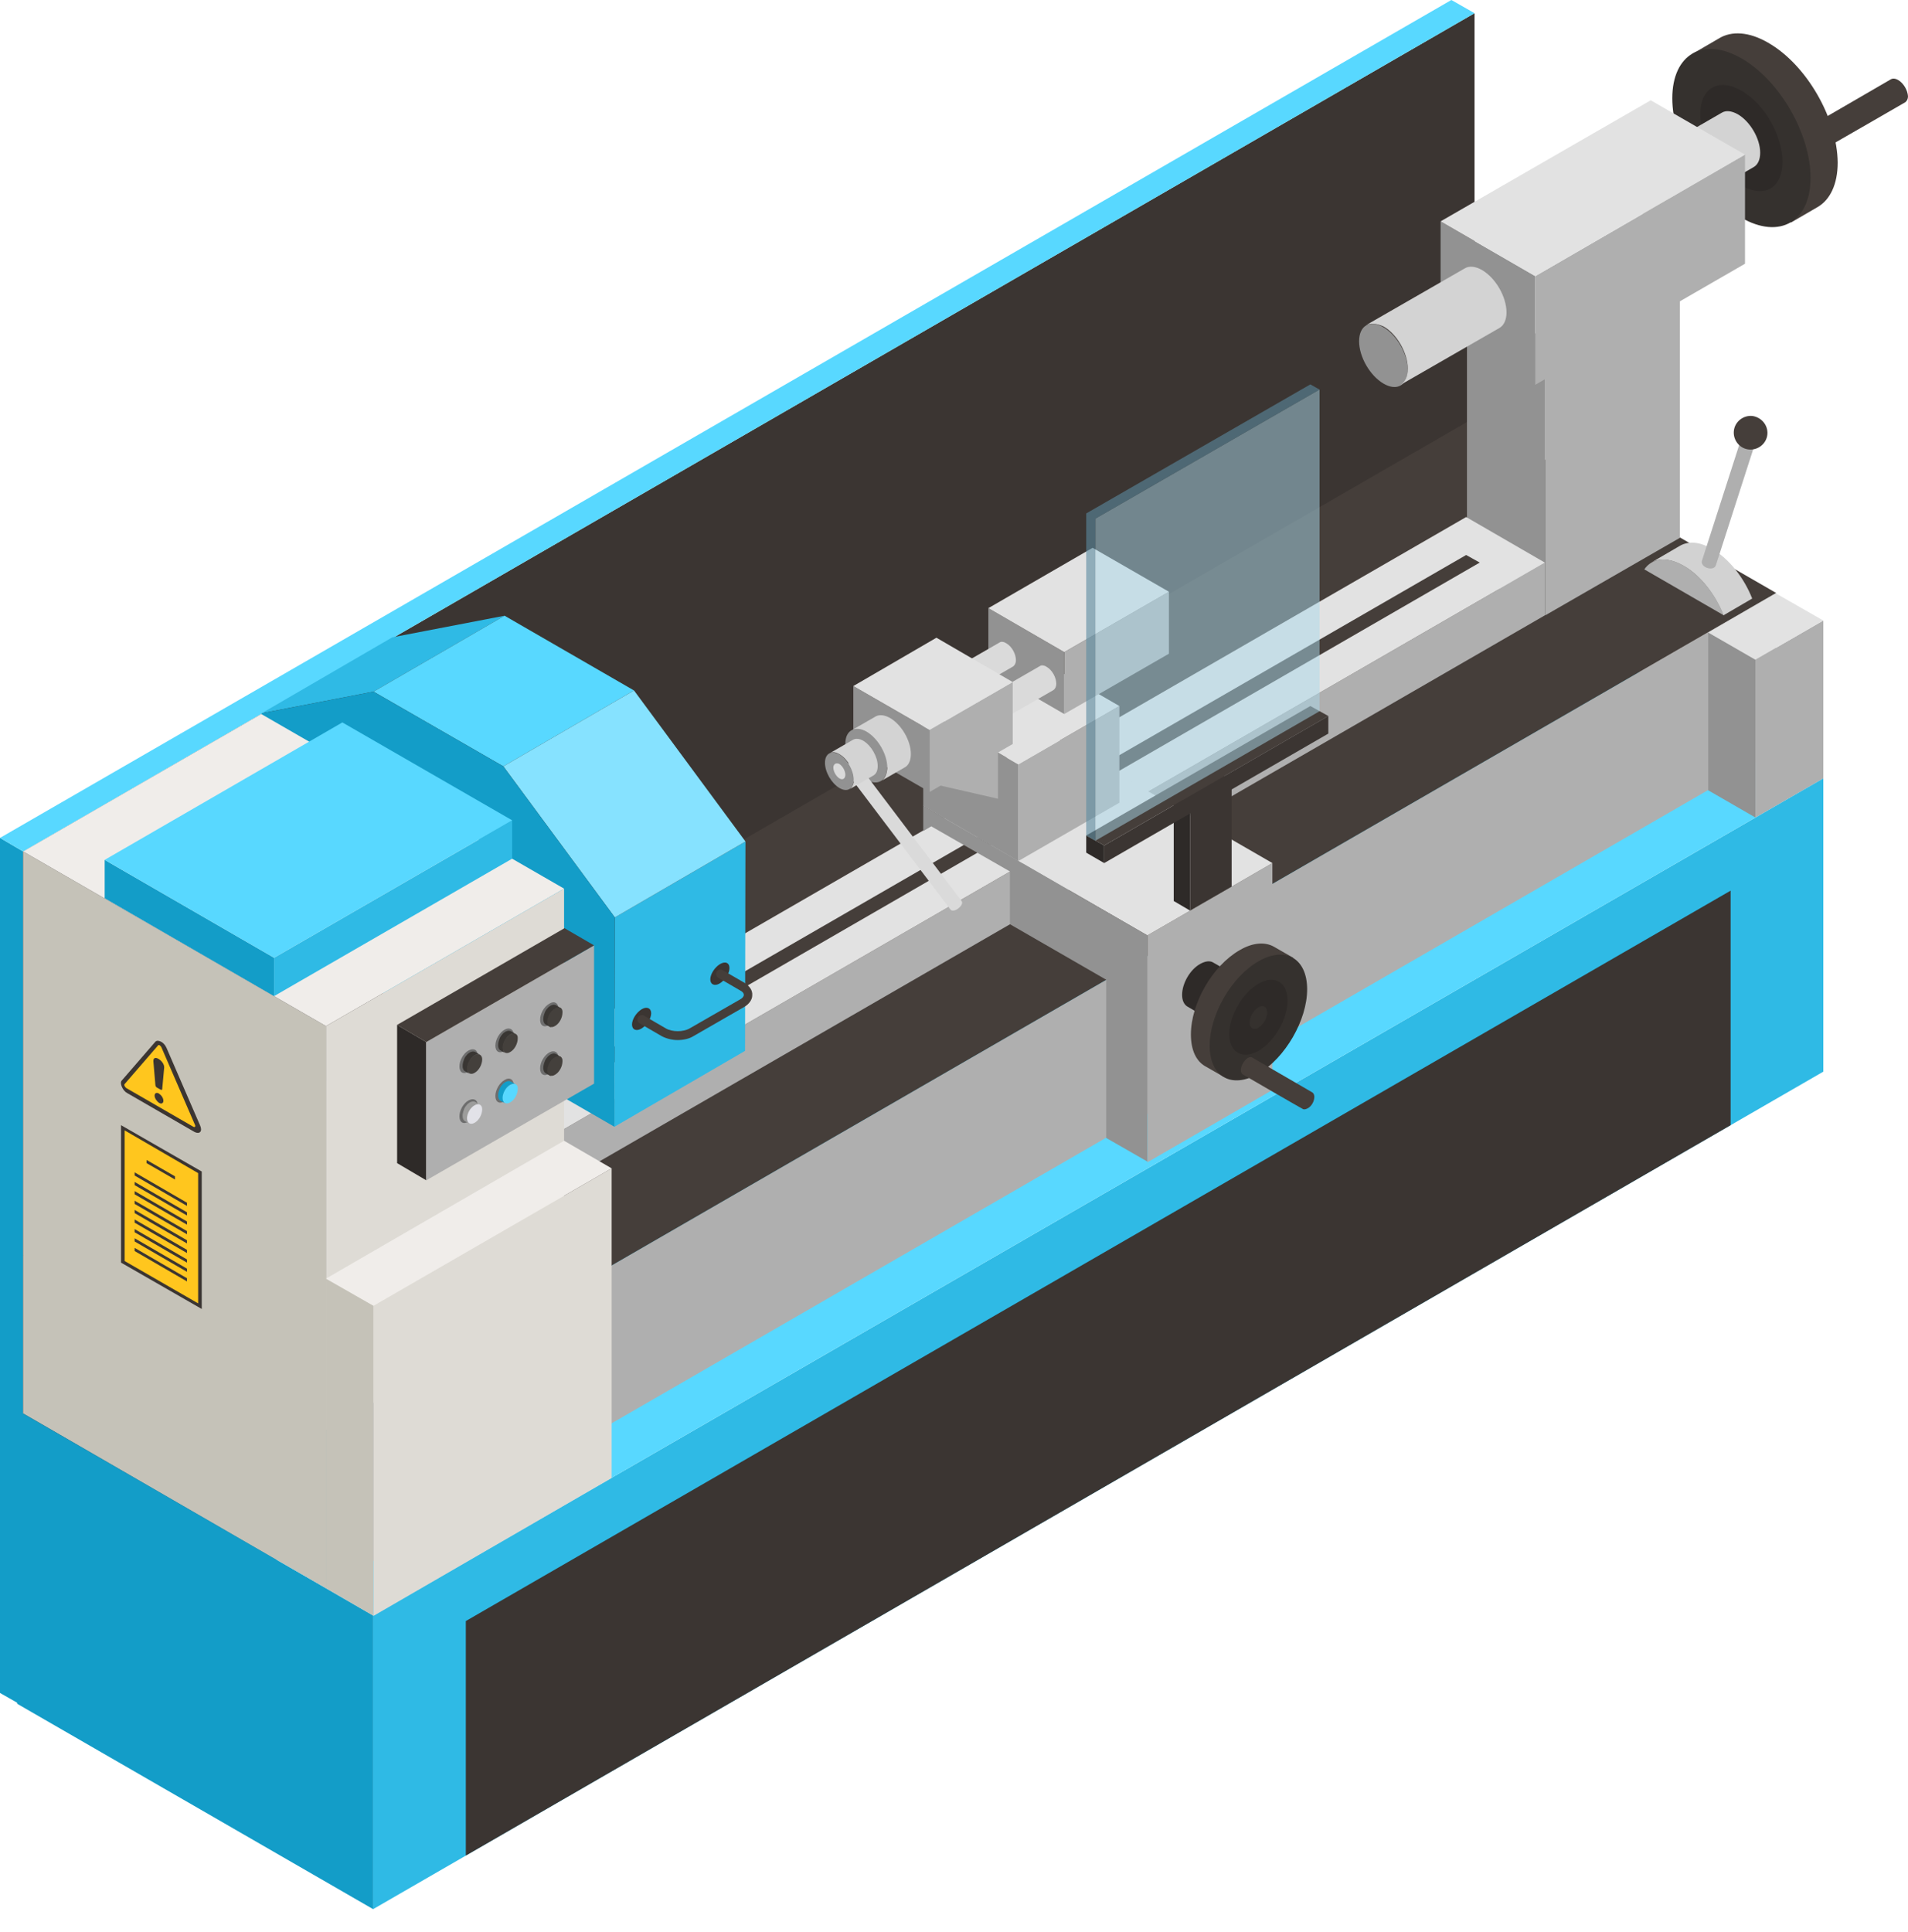 <svg width="80" height="81" viewBox="0 0 80 81" fill="none" xmlns="http://www.w3.org/2000/svg">
<path d="M0 70.971L0.972 71.524V35.695L0 35.126V70.971Z" fill="#139DC8"/>
<path d="M61.826 36.399L0.971 71.525V35.695L61.826 0.553V36.399Z" fill="#3B3532"/>
<path d="M0.972 35.695L0 35.126L60.854 0L61.826 0.553L0.972 35.695Z" fill="#58D8FF"/>
<path d="M15.645 80.034L0.72 71.424V59.112L15.645 67.722V80.034Z" fill="#139DC8"/>
<path d="M76.449 44.925L15.645 80.034V67.722L76.449 32.63V44.925Z" fill="#2FBAE5"/>
<path d="M19.531 77.789L72.563 47.169V37.337L19.531 67.956V77.789Z" fill="#3B3532"/>
<path d="M15.645 67.722L0.971 59.246L61.776 24.154L76.449 32.63L15.645 67.722Z" fill="#58D8FF"/>
<path d="M74.472 31.474L13.668 66.583V59.966L74.472 24.857V31.474Z" fill="#AFAFAF"/>
<path d="M13.668 59.966L0.971 52.63L61.776 17.538L74.472 24.858L13.668 59.966Z" fill="#453E3A"/>
<path d="M73.601 27.655L71.625 26.516V33.132L73.601 34.271V27.655Z" fill="#929292"/>
<path d="M76.449 32.63L73.601 34.271V27.655L76.449 26.013V32.63Z" fill="#AFAFAF"/>
<path d="M73.601 27.655L71.625 26.516L74.456 24.874L76.449 26.013L73.601 27.655Z" fill="#E2E2E2"/>
<path d="M74.137 1.792C73.333 1.323 72.596 1.29 72.077 1.608L70.955 2.261L75.092 9.33L76.215 8.677C76.734 8.375 77.052 7.722 77.052 6.817C77.035 4.958 75.746 2.713 74.137 1.792Z" fill="#453E3A"/>
<path d="M75.913 7.454C75.913 9.296 74.623 10.05 73.015 9.129C71.424 8.208 70.117 5.963 70.117 4.12C70.117 2.278 71.407 1.524 73.015 2.445C74.623 3.367 75.913 5.611 75.913 7.454Z" fill="#35312E"/>
<path d="M74.74 6.784C74.74 7.889 73.97 8.325 73.015 7.772C72.06 7.219 71.29 5.879 71.29 4.79C71.29 3.685 72.06 3.249 73.015 3.802C73.97 4.338 74.74 5.678 74.74 6.784Z" fill="#2E2A28"/>
<path d="M79.581 3.35C79.464 3.283 79.364 3.283 79.296 3.316L75.745 5.377C75.678 5.427 75.628 5.511 75.628 5.628C75.628 5.879 75.812 6.181 76.03 6.315C76.131 6.365 76.231 6.382 76.298 6.348C76.315 6.348 79.883 4.288 79.883 4.288C79.95 4.237 80 4.154 80 4.036C79.983 3.785 79.816 3.484 79.581 3.35Z" fill="#453E3A"/>
<path d="M70.017 8.576C70.017 9.163 69.598 9.414 69.079 9.112C68.559 8.811 68.141 8.091 68.141 7.504C68.141 6.918 68.559 6.667 69.079 6.968C69.615 7.253 70.017 7.973 70.017 8.576Z" fill="#C5C2B8"/>
<path d="M68.425 6.901L72.194 4.724C72.362 4.623 72.596 4.64 72.864 4.791C73.383 5.092 73.802 5.813 73.802 6.399C73.802 6.7 73.702 6.901 73.534 7.002L69.765 9.179C69.933 9.079 70.033 8.878 70.033 8.576C70.033 7.99 69.615 7.253 69.095 6.968C68.827 6.818 68.593 6.801 68.425 6.901Z" fill="#D3D3D3"/>
<path d="M64.791 14.221L61.508 12.328V23.903L64.791 25.796V14.221Z" fill="#929292"/>
<path d="M70.435 22.546L64.79 25.796V14.221L70.435 10.971V22.546Z" fill="#AFAFAF"/>
<path d="M64.372 11.575L60.402 9.28V13.853L64.372 16.131V11.575Z" fill="#929292"/>
<path d="M73.166 11.056L64.372 16.131V11.575L73.166 6.483V11.056Z" fill="#AFAFAF"/>
<path d="M64.372 11.575L60.402 9.28L69.213 4.204L73.166 6.482L64.372 11.575Z" fill="#E2E2E2"/>
<path d="M17.956 52.831L64.774 25.796V23.585L17.956 50.62V52.831Z" fill="#AFAFAF"/>
<path d="M14.64 50.938L17.956 52.831V50.62L14.64 48.71V50.938Z" fill="#929292"/>
<path d="M17.956 50.62L64.774 23.585L61.474 21.675L14.64 48.71L17.956 50.62Z" fill="#E2E2E2"/>
<path d="M17.387 48.71L61.474 23.266L62.044 23.584L17.956 49.045L17.387 48.71Z" fill="#453E3A"/>
<path d="M48.107 48.727L53.35 45.695V36.181L48.107 39.213V48.727Z" fill="#AFAFAF"/>
<path d="M48.107 39.213L53.35 36.181L43.953 30.754L38.71 33.786L48.107 39.213Z" fill="#E2E2E2"/>
<path d="M42.345 36.533V38.744L46.382 41.072V47.705L48.107 48.694V39.213L38.71 33.786V34.841L39.045 34.64L42.345 36.533Z" fill="#929292"/>
<path d="M42.697 32.044L38.71 29.732V33.785L42.697 36.097V32.044Z" fill="#929292"/>
<path d="M46.934 33.651L42.697 36.097V32.044L46.934 29.598V33.651Z" fill="#AFAFAF"/>
<path d="M42.697 32.044L38.71 29.732L42.948 27.287L46.934 29.598L42.697 32.044Z" fill="#E2E2E2"/>
<path d="M44.623 29.933L49.012 27.404V24.807L44.623 27.337V29.933Z" fill="#AFAFAF"/>
<path d="M41.441 28.09L44.623 29.933V27.337L41.441 25.494V28.09Z" fill="#929292"/>
<path d="M44.623 27.337L49.012 24.807L45.812 22.965L41.441 25.494L44.623 27.337Z" fill="#E2E2E2"/>
<path d="M40.787 30.686C40.787 30.954 40.603 31.055 40.385 30.921C40.167 30.787 39.983 30.469 39.983 30.217C39.983 29.949 40.167 29.849 40.385 29.983C40.603 30.1 40.787 30.418 40.787 30.686Z" fill="#C5C7CA"/>
<path d="M40.084 29.95L43.601 27.923C43.668 27.872 43.786 27.889 43.886 27.956C44.121 28.09 44.288 28.409 44.288 28.66C44.288 28.794 44.238 28.878 44.171 28.928L40.653 30.955C40.72 30.904 40.77 30.821 40.77 30.687C40.77 30.419 40.586 30.1 40.368 29.983C40.268 29.916 40.167 29.899 40.084 29.95Z" fill="#DADADA"/>
<path d="M39.096 29.698C39.096 29.966 38.911 30.067 38.694 29.933C38.459 29.799 38.292 29.48 38.292 29.229C38.292 28.978 38.476 28.861 38.694 28.995C38.911 29.129 39.096 29.447 39.096 29.698Z" fill="#C5C7CA"/>
<path d="M38.392 28.961L41.91 26.934C41.977 26.884 42.094 26.901 42.194 26.968C42.429 27.102 42.596 27.42 42.596 27.672C42.596 27.805 42.546 27.889 42.479 27.939L38.962 29.966C39.029 29.916 39.079 29.832 39.079 29.698C39.079 29.43 38.895 29.112 38.677 28.995C38.576 28.928 38.459 28.928 38.392 28.961Z" fill="#DADADA"/>
<path d="M38.978 33.199L42.463 31.189V28.593L38.978 30.603V33.199Z" fill="#AFAFAF"/>
<path d="M35.779 31.357L38.978 33.199V30.603L35.779 28.761V31.357Z" fill="#929292"/>
<path d="M38.978 30.603L42.462 28.593L39.263 26.734L35.779 28.76L38.978 30.603Z" fill="#E2E2E2"/>
<path d="M39.28 32.898L41.843 33.484V31.457L39.28 32.898Z" fill="#AFAFAF"/>
<path d="M35.444 31.172C35.444 31.725 35.829 32.395 36.315 32.68C36.801 32.965 37.186 32.73 37.186 32.178C37.186 31.625 36.801 30.955 36.315 30.67C35.846 30.402 35.444 30.62 35.444 31.172Z" fill="#929292"/>
<path d="M36.935 32.747L37.923 32.177C38.091 32.094 38.191 31.893 38.191 31.608C38.191 31.055 37.806 30.385 37.32 30.1C37.086 29.966 36.868 29.95 36.717 30.033L35.729 30.603C35.88 30.519 36.097 30.536 36.332 30.67C36.818 30.955 37.203 31.625 37.203 32.177C37.186 32.462 37.102 32.663 36.935 32.747Z" fill="#D3D3D3"/>
<path d="M35.578 31.993C35.712 31.893 35.896 31.926 35.98 32.044L40.318 37.772C40.452 37.94 39.983 38.308 39.849 38.124L35.511 32.395C35.41 32.278 35.444 32.094 35.578 31.993Z" fill="#DADADA"/>
<path d="M34.59 31.977C34.59 32.362 34.858 32.831 35.193 33.032C35.528 33.233 35.796 33.065 35.796 32.68C35.796 32.295 35.528 31.826 35.193 31.625C34.858 31.441 34.59 31.591 34.59 31.977Z" fill="#929292"/>
<path d="M34.941 32.178C34.941 32.345 35.059 32.546 35.193 32.63C35.327 32.714 35.444 32.647 35.444 32.479C35.444 32.312 35.327 32.111 35.193 32.027C35.059 31.96 34.941 32.027 34.941 32.178Z" fill="#DADADA"/>
<path d="M35.628 33.082L36.616 32.513C36.734 32.446 36.801 32.312 36.801 32.111C36.801 31.725 36.533 31.256 36.198 31.055C36.03 30.955 35.879 30.955 35.779 31.005L34.791 31.575C34.908 31.508 35.042 31.524 35.209 31.625C35.544 31.826 35.812 32.295 35.812 32.68C35.796 32.881 35.729 33.015 35.628 33.082Z" fill="#D3D3D3"/>
<path d="M49.9 38.174L49.213 37.772V33.316L49.9 33.702V38.174Z" fill="#2E2A28"/>
<path d="M51.642 37.169L49.899 38.174V33.702L51.642 32.697V37.169Z" fill="#3B3532"/>
<path d="M49.9 33.702L49.213 33.316L50.955 32.312L51.642 32.697L49.9 33.702Z" fill="#3B3532"/>
<path d="M10.971 29.9L16.449 26.717L21.156 25.812L15.662 28.995L10.971 29.9Z" fill="#2FBAE5"/>
<path d="M15.662 28.995L21.156 25.812L26.583 28.945L21.105 32.127L15.662 28.995Z" fill="#58D8FF"/>
<path d="M25.779 38.459L31.256 35.277L31.239 44.054L25.762 47.236L25.779 38.459Z" fill="#2FBAE5"/>
<path d="M21.105 32.127L26.583 28.945L31.256 35.276L25.779 38.459L21.105 32.127Z" fill="#86E2FF"/>
<path d="M21.105 32.127L25.779 38.459L25.762 47.236L10.955 38.694L10.971 29.9L15.662 28.995L21.105 32.127Z" fill="#139DC8"/>
<path d="M0.971 35.695V59.246L13.668 66.583V43.015L0.971 35.695Z" fill="#C5C2B8"/>
<path d="M23.651 54.204L13.668 59.966V43.015L23.651 37.253V54.204Z" fill="#DEDBD5"/>
<path d="M13.668 43.015L0.971 35.695L10.954 29.933L23.651 37.253L13.668 43.015Z" fill="#F0EDEA"/>
<path d="M15.662 54.74L13.668 53.601V66.583L15.662 67.739V54.74Z" fill="#C5C2B8"/>
<path d="M25.645 61.96L15.662 67.739V54.74L25.645 48.978V61.96Z" fill="#DEDBD5"/>
<path d="M15.662 54.74L13.668 53.601L23.651 47.822L25.645 48.978L15.662 54.74Z" fill="#F0EDEA"/>
<path d="M30.586 40.586C30.586 40.804 30.402 41.089 30.184 41.223C29.966 41.357 29.782 41.273 29.782 41.055C29.782 40.837 29.966 40.553 30.184 40.419C30.402 40.285 30.586 40.352 30.586 40.586Z" fill="#3B3532"/>
<path d="M27.303 42.479C27.303 42.697 27.119 42.981 26.901 43.115C26.683 43.249 26.499 43.166 26.499 42.948C26.499 42.73 26.683 42.445 26.901 42.311C27.119 42.177 27.303 42.261 27.303 42.479Z" fill="#3B3532"/>
<path d="M31.223 41.206L30.302 40.67C30.218 40.62 30.101 40.653 30.05 40.737C30 40.821 30.034 40.938 30.117 40.988L31.038 41.524C31.139 41.574 31.189 41.641 31.189 41.708C31.189 41.759 31.139 41.842 31.038 41.893L28.911 43.115C28.643 43.266 28.191 43.266 27.923 43.115L27.002 42.579C26.918 42.529 26.801 42.563 26.75 42.646C26.7 42.73 26.734 42.847 26.817 42.898L27.739 43.434C27.923 43.534 28.174 43.601 28.409 43.601C28.643 43.601 28.895 43.551 29.079 43.434L31.206 42.211C31.407 42.094 31.541 41.909 31.541 41.725C31.558 41.507 31.424 41.34 31.223 41.206Z" fill="#453E3A"/>
<path d="M11.491 41.759L4.389 37.655V36.047L11.491 40.151V41.759Z" fill="#139DC8"/>
<path d="M21.474 35.997L11.491 41.759V40.151L21.474 34.389V35.997Z" fill="#2FBAE5"/>
<path d="M11.491 40.151L4.389 36.047L14.355 30.285L21.474 34.389L11.491 40.151Z" fill="#58D8FF"/>
<path d="M59.028 15.494C59.028 16.147 58.576 16.415 58.007 16.08C57.437 15.745 56.985 14.958 56.985 14.305C56.985 13.652 57.437 13.384 58.007 13.719C58.559 14.037 59.028 14.841 59.028 15.494Z" fill="#929292"/>
<path d="M57.27 13.635L61.407 11.256C61.591 11.139 61.859 11.156 62.144 11.323C62.713 11.658 63.166 12.445 63.166 13.099C63.166 13.417 63.048 13.652 62.864 13.752L58.727 16.131C58.911 16.013 59.028 15.796 59.028 15.461C59.028 14.807 58.576 14.003 58.007 13.685C57.705 13.551 57.454 13.534 57.27 13.635Z" fill="#D3D3D3"/>
<path d="M70.436 22.881C70.787 22.68 71.256 22.697 71.792 23.015C72.513 23.434 73.132 24.238 73.467 25.092L72.261 25.796C71.926 24.941 71.306 24.121 70.586 23.719C70.05 23.417 69.581 23.384 69.23 23.585L70.436 22.881Z" fill="#D2D2D2"/>
<path d="M70.603 23.719C71.323 24.137 71.943 24.942 72.278 25.796L68.945 23.869C69.263 23.401 69.883 23.3 70.603 23.719Z" fill="#AFAFAF"/>
<path d="M73.467 17.956C73.635 18.007 73.719 18.174 73.668 18.342L71.943 23.702C71.843 23.97 71.29 23.785 71.357 23.517L73.082 18.157C73.132 17.99 73.3 17.906 73.467 17.956Z" fill="#AFAFAF"/>
<path d="M73.467 17.437C73.082 17.404 72.73 17.689 72.697 18.074C72.663 18.459 72.948 18.811 73.333 18.844C73.719 18.878 74.07 18.593 74.104 18.208C74.137 17.823 73.853 17.488 73.467 17.437Z" fill="#453E3A"/>
<path d="M5.343 45.829C5.243 45.779 5.159 45.678 5.109 45.561C5.058 45.444 5.058 45.343 5.109 45.293L6.516 43.668C6.566 43.618 6.65 43.618 6.75 43.668C6.851 43.719 6.935 43.819 6.985 43.936L8.392 47.186C8.442 47.303 8.442 47.404 8.392 47.454C8.342 47.504 8.258 47.504 8.157 47.454L5.343 45.829Z" fill="#3B3532"/>
<path d="M5.226 45.444L6.633 43.819C6.667 43.786 6.734 43.836 6.767 43.903L8.174 47.153C8.208 47.22 8.174 47.27 8.107 47.236L5.293 45.612C5.226 45.561 5.193 45.478 5.226 45.444Z" fill="#FFC61E"/>
<path d="M6.583 45.595C6.549 45.578 6.516 45.528 6.516 45.494L6.432 44.506C6.399 44.154 6.901 44.472 6.884 44.757L6.801 45.662C6.801 45.695 6.767 45.695 6.734 45.679L6.583 45.595ZM6.667 45.846C6.566 45.779 6.482 45.829 6.482 45.93C6.482 46.03 6.566 46.164 6.667 46.231C6.767 46.298 6.851 46.248 6.851 46.148C6.851 46.03 6.767 45.913 6.667 45.846Z" fill="#3B3532"/>
<path d="M5.075 52.931V47.169L8.459 49.112V54.874L5.075 52.931Z" fill="#3B3532"/>
<path d="M8.308 54.64L5.226 52.864V47.387L8.308 49.179V54.64Z" fill="#FFC61E"/>
<path d="M7.337 49.447L6.147 48.761V48.627L7.337 49.313V49.447ZM7.839 50.419L5.645 49.146V49.28L7.839 50.553V50.419ZM7.839 50.955L5.645 49.682V49.548L7.839 50.821V50.955ZM7.839 51.34L5.645 50.067V49.933L7.839 51.206V51.34ZM7.839 51.742L5.645 50.469V50.335L7.839 51.608V51.742ZM7.839 52.127L5.645 50.854V50.72L7.839 51.993V52.127ZM7.839 52.529L5.645 51.256V51.122L7.839 52.395V52.529ZM7.839 52.931L5.645 51.658V51.524L7.839 52.797V52.931ZM7.839 53.317L5.645 52.044V51.91L7.839 53.183V53.317ZM7.839 53.719L5.645 52.446V52.312L7.839 53.585V53.719Z" fill="#3B3532"/>
<path d="M50.335 40.402C50.553 40.285 50.737 40.268 50.871 40.352L53.35 41.776C53.484 41.859 53.568 42.027 53.568 42.261C53.568 42.747 53.233 43.334 52.814 43.585C52.613 43.702 52.445 43.719 52.294 43.652C52.261 43.635 49.782 42.194 49.782 42.194C49.648 42.111 49.564 41.943 49.564 41.709C49.564 41.223 49.899 40.637 50.335 40.402Z" fill="#2E2A28"/>
<path d="M51.976 39.833C52.546 39.498 53.065 39.481 53.434 39.699L54.221 40.151L51.306 45.142L50.519 44.69C50.151 44.472 49.933 44.02 49.933 43.367C49.933 42.06 50.837 40.486 51.976 39.833Z" fill="#453E3A"/>
<path d="M50.72 43.836C50.72 45.142 51.642 45.662 52.764 45.008C53.886 44.355 54.807 42.764 54.807 41.474C54.807 40.167 53.886 39.648 52.764 40.301C51.642 40.938 50.72 42.529 50.72 43.836Z" fill="#35312E"/>
<path d="M51.541 43.35C51.541 44.121 52.094 44.439 52.764 44.054C53.434 43.668 53.987 42.73 53.987 41.943C53.987 41.172 53.434 40.854 52.764 41.239C52.094 41.625 51.541 42.58 51.541 43.35Z" fill="#2E2A28"/>
<path d="M52.395 42.864C52.395 43.099 52.563 43.199 52.764 43.082C52.965 42.965 53.132 42.68 53.132 42.446C53.132 42.211 52.965 42.111 52.764 42.228C52.563 42.345 52.395 42.63 52.395 42.864Z" fill="#35312E"/>
<path d="M52.311 44.355C52.395 44.305 52.462 44.305 52.512 44.338L55.025 45.796C55.075 45.829 55.109 45.896 55.109 45.98C55.109 46.164 54.991 46.382 54.824 46.466C54.757 46.499 54.69 46.516 54.64 46.499C54.623 46.499 52.11 45.042 52.11 45.042C52.06 45.008 52.027 44.958 52.027 44.858C52.027 44.673 52.161 44.456 52.311 44.355Z" fill="#453E3A"/>
<path d="M17.873 49.48L16.65 48.76V42.965L17.873 43.685V49.48Z" fill="#2E2A28"/>
<path d="M24.908 45.427L17.873 49.481V43.685L24.908 39.631V45.427Z" fill="#AFAFAF"/>
<path d="M17.873 43.685L16.65 42.965L23.668 38.911L24.908 39.631L17.873 43.685Z" fill="#453E3A"/>
<path d="M23.032 42.077C22.814 42.194 22.646 42.496 22.646 42.747C22.646 42.998 22.814 43.099 23.032 42.965C23.25 42.847 23.417 42.546 23.417 42.295C23.417 42.043 23.233 41.943 23.032 42.077Z" fill="#6D6D6D"/>
<path d="M23.317 42.144C23.25 42.11 23.183 42.11 23.082 42.16C23.032 42.194 22.982 42.227 22.948 42.278C22.898 42.328 22.848 42.412 22.831 42.479C22.797 42.562 22.781 42.646 22.781 42.73C22.781 42.831 22.814 42.914 22.881 42.948L23.082 43.065L23.535 42.278L23.317 42.144Z" fill="#393633"/>
<path d="M23.266 42.278C23.082 42.378 22.948 42.629 22.948 42.83C22.948 43.031 23.099 43.115 23.266 43.015C23.451 42.914 23.584 42.663 23.584 42.445C23.601 42.261 23.451 42.16 23.266 42.278Z" fill="#44403C"/>
<path d="M23.032 44.12C22.814 44.238 22.646 44.539 22.646 44.79C22.646 45.042 22.814 45.142 23.032 45.008C23.25 44.891 23.417 44.589 23.417 44.338C23.417 44.104 23.233 44.003 23.032 44.12Z" fill="#6D6D6D"/>
<path d="M23.317 44.187C23.25 44.154 23.183 44.154 23.082 44.204C23.032 44.237 22.982 44.271 22.948 44.321C22.898 44.371 22.848 44.455 22.831 44.522C22.797 44.606 22.781 44.69 22.781 44.773C22.781 44.874 22.814 44.958 22.881 44.991L23.082 45.108L23.535 44.321L23.317 44.187Z" fill="#393633"/>
<path d="M23.266 44.321C23.082 44.422 22.948 44.673 22.948 44.874C22.948 45.075 23.099 45.159 23.266 45.058C23.451 44.958 23.584 44.707 23.584 44.489C23.601 44.305 23.451 44.221 23.266 44.321Z" fill="#44403C"/>
<path d="M19.648 46.13C19.43 46.248 19.263 46.549 19.263 46.8C19.263 47.052 19.43 47.152 19.648 47.018C19.866 46.901 20.034 46.599 20.034 46.348C20.034 46.114 19.866 46.013 19.648 46.13Z" fill="#6D6D6D"/>
<path d="M19.933 46.197C19.866 46.164 19.799 46.164 19.698 46.214C19.648 46.247 19.598 46.281 19.564 46.331C19.514 46.381 19.464 46.465 19.447 46.532C19.414 46.616 19.397 46.7 19.397 46.783C19.397 46.884 19.43 46.968 19.497 47.001L19.698 47.118C19.631 47.085 19.598 47.018 19.598 46.901C19.598 46.817 19.615 46.733 19.648 46.649C19.682 46.582 19.715 46.515 19.765 46.448C19.816 46.398 19.849 46.365 19.899 46.331C19.983 46.281 20.067 46.281 20.134 46.314L19.933 46.197Z" fill="#9C9C9B"/>
<path d="M19.9 46.331C19.715 46.432 19.581 46.683 19.581 46.884C19.581 47.085 19.732 47.169 19.9 47.068C20.084 46.968 20.218 46.717 20.218 46.499C20.218 46.315 20.067 46.231 19.9 46.331Z" fill="#E2E2E8"/>
<path d="M21.155 45.276C20.938 45.394 20.77 45.695 20.77 45.946C20.77 46.198 20.938 46.298 21.155 46.164C21.373 46.047 21.541 45.745 21.541 45.494C21.541 45.243 21.357 45.142 21.155 45.276Z" fill="#6D6D6D"/>
<path d="M21.424 45.343C21.357 45.31 21.29 45.31 21.189 45.36C21.139 45.393 21.088 45.427 21.055 45.477C21.005 45.527 20.954 45.611 20.938 45.678C20.904 45.762 20.887 45.846 20.887 45.929C20.887 46.03 20.921 46.114 20.988 46.147L21.189 46.264C21.122 46.231 21.088 46.164 21.088 46.047C21.088 45.963 21.105 45.879 21.139 45.795C21.172 45.728 21.206 45.661 21.256 45.594C21.306 45.544 21.34 45.511 21.39 45.477C21.474 45.427 21.558 45.427 21.625 45.46L21.424 45.343Z" fill="#139DC8"/>
<path d="M21.39 45.477C21.206 45.578 21.072 45.829 21.072 46.03C21.072 46.231 21.222 46.315 21.39 46.214C21.574 46.114 21.708 45.862 21.708 45.645C21.725 45.46 21.574 45.377 21.39 45.477Z" fill="#58D8FF"/>
<path d="M19.648 44.037C19.43 44.154 19.263 44.455 19.263 44.707C19.263 44.958 19.43 45.059 19.648 44.925C19.866 44.807 20.034 44.506 20.034 44.254C20.034 44.02 19.866 43.919 19.648 44.037Z" fill="#6D6D6D"/>
<path d="M19.933 44.104C19.866 44.07 19.799 44.07 19.698 44.12C19.648 44.154 19.598 44.187 19.564 44.238C19.514 44.288 19.464 44.372 19.447 44.439C19.414 44.522 19.397 44.606 19.397 44.69C19.397 44.79 19.43 44.874 19.497 44.908L19.698 45.025C19.631 44.991 19.598 44.924 19.598 44.807C19.598 44.723 19.615 44.64 19.648 44.556C19.682 44.489 19.715 44.422 19.765 44.355C19.816 44.305 19.849 44.271 19.899 44.238C19.983 44.187 20.067 44.187 20.134 44.221L19.933 44.104Z" fill="#393633"/>
<path d="M19.9 44.238C19.715 44.338 19.581 44.589 19.581 44.79C19.581 44.991 19.732 45.075 19.9 44.975C20.084 44.874 20.218 44.623 20.218 44.405C20.218 44.221 20.067 44.137 19.9 44.238Z" fill="#44403C"/>
<path d="M21.155 43.166C20.938 43.283 20.77 43.584 20.77 43.836C20.77 44.087 20.938 44.187 21.155 44.053C21.373 43.936 21.541 43.635 21.541 43.383C21.541 43.149 21.357 43.048 21.155 43.166Z" fill="#6D6D6D"/>
<path d="M21.424 43.233C21.357 43.199 21.29 43.199 21.189 43.25C21.139 43.283 21.088 43.317 21.055 43.367C21.005 43.417 20.954 43.501 20.938 43.568C20.904 43.652 20.887 43.735 20.887 43.819C20.887 43.92 20.921 44.003 20.988 44.037L21.189 44.154C21.122 44.121 21.088 44.054 21.088 43.936C21.088 43.853 21.105 43.769 21.139 43.685C21.172 43.618 21.206 43.551 21.256 43.484C21.306 43.434 21.34 43.4 21.39 43.367C21.474 43.317 21.558 43.317 21.625 43.35L21.424 43.233Z" fill="#393633"/>
<path d="M21.39 43.367C21.206 43.467 21.072 43.718 21.072 43.919C21.072 44.12 21.222 44.204 21.39 44.104C21.574 44.003 21.708 43.752 21.708 43.534C21.725 43.35 21.574 43.266 21.39 43.367Z" fill="#44403C"/>
<path d="M46.298 36.181L45.544 35.745V35.025L46.298 35.444V36.181Z" fill="#2E2A28"/>
<path d="M55.695 30.753L46.298 36.181V35.444L55.695 30.016V30.753Z" fill="#3B3532"/>
<path d="M46.298 35.444L45.544 35.025L54.941 29.598L55.695 30.016L46.298 35.444Z" fill="#453E3A"/>
<path opacity="0.5" d="M55.327 29.816L45.93 35.243V21.742L55.327 16.331V29.816Z" fill="#AAD8EB"/>
<path opacity="0.6" d="M54.941 16.114L45.544 21.524V35.025L45.93 35.243V21.742L55.327 16.331L54.941 16.114Z" fill="#5B8AA0"/>
</svg>
